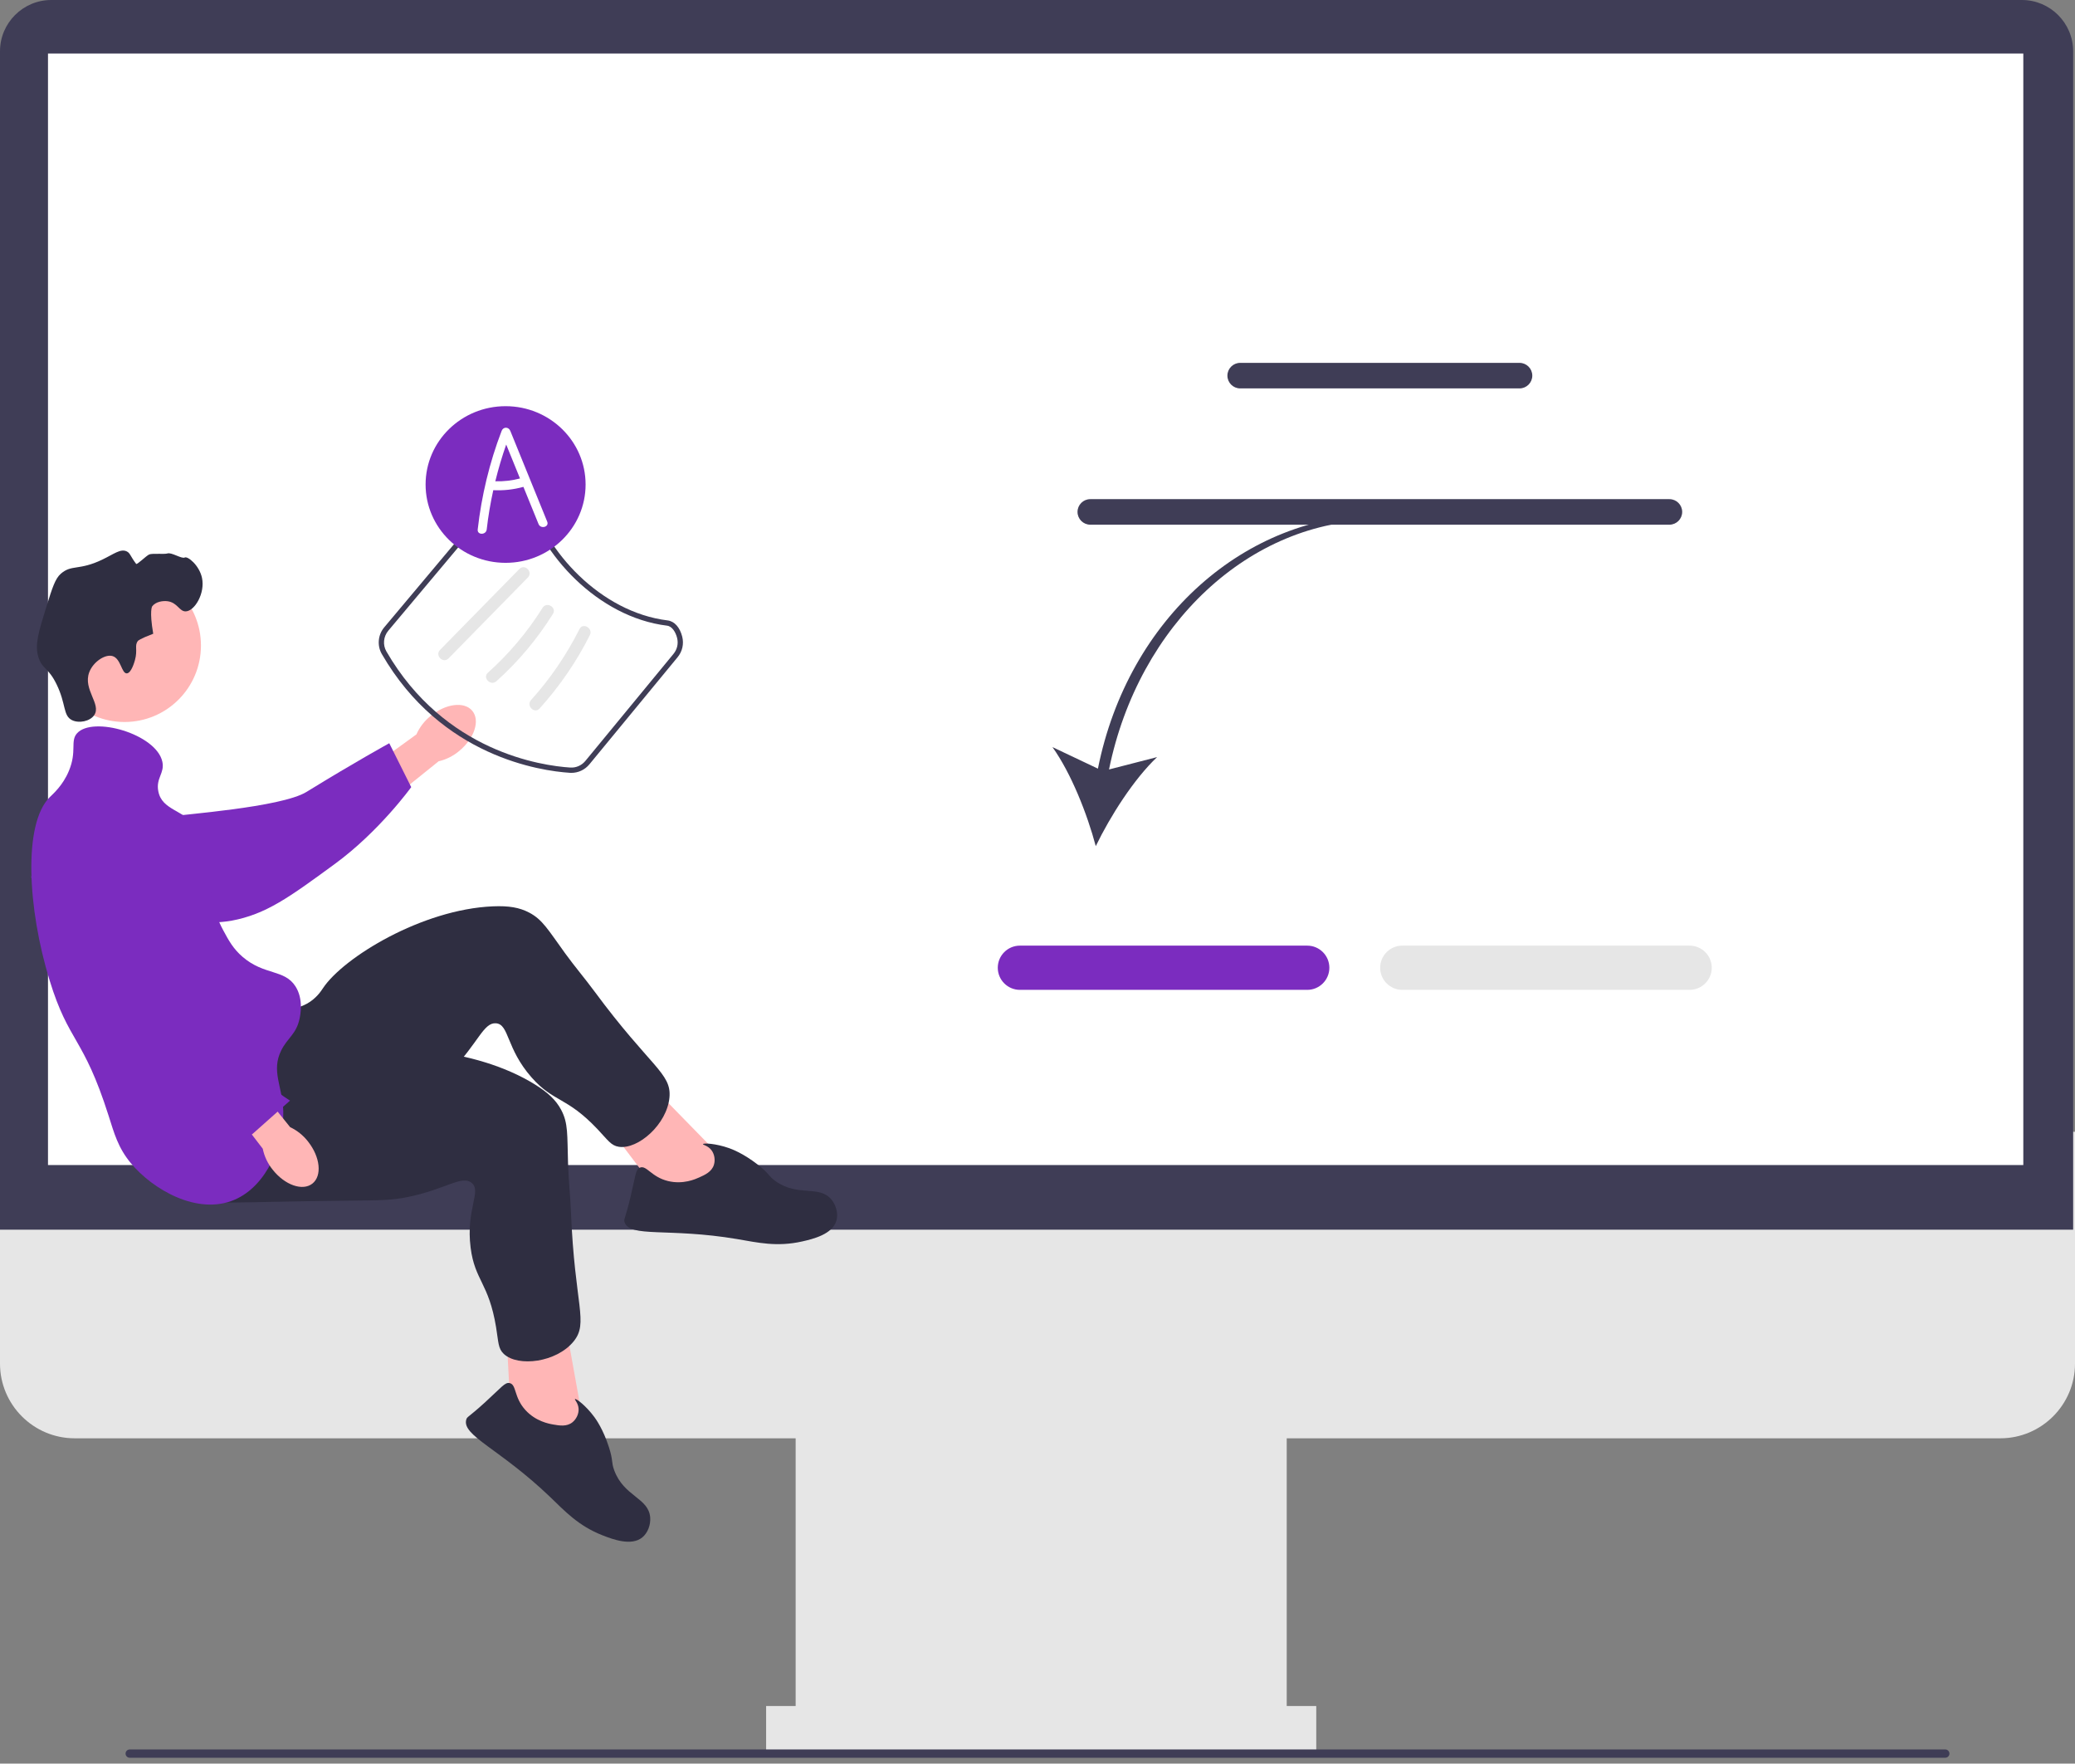 <svg width="253" height="215" viewBox="0 0 253 215" fill="none" xmlns="http://www.w3.org/2000/svg">
<rect x="0" y="0" width="253" height="215" fill="#808080" stroke="none"/>
<g clip-path="url(#clip0_3_112)">
<path d="M243.894 175.344H9.106C4.085 175.344 0 171.259 0 166.238V137.979H253V166.238C253 171.259 248.915 175.344 243.894 175.344Z" fill="#E6E6E6"/>
<path d="M156.887 170.617H97.013V213.384H156.887V170.617Z" fill="#E6E6E6"/>
<path d="M160.488 207.982H93.412V213.384H160.488V207.982Z" fill="#E6E6E6"/>
<path d="M252.775 149.909H0V6.249C0 2.804 2.804 0 6.249 0H246.526C249.971 0 252.775 2.804 252.775 6.249V149.909Z" fill="#3F3D56"/>
<path d="M246.697 6.528H5.852V142.031H246.697V6.528Z" fill="white"/>
<path d="M52.495 87.291C54.338 85.768 56.618 85.484 57.587 86.658C58.557 87.831 57.848 90.017 56.004 91.54C55.275 92.159 54.409 92.594 53.478 92.809L45.586 99.165L42.683 95.397L50.771 89.532C51.159 88.658 51.75 87.89 52.495 87.291H52.495Z" fill="#FFB6B6"/>
<path d="M6.88 101.63C6.876 101.349 6.879 98.897 8.694 97.348C10.779 95.568 13.72 96.288 14.752 96.541C17.136 97.125 17.331 98.147 19.57 99.198C23.758 101.163 18.51 100.157 21.002 99.527C21.865 99.309 34.274 98.448 37.363 96.547C43.37 92.85 47.463 90.608 47.463 90.608L50.139 95.959C50.139 95.959 46.27 101.339 40.824 105.325C35.238 109.414 32.445 111.458 28.201 112.248C27.835 112.316 18.845 113.851 11.605 108.441C9.953 107.207 6.927 104.946 6.88 101.63L6.88 101.63Z" fill="#7B2CBF"/>
<path d="M15.181 88.019C20.329 88.019 24.502 83.846 24.502 78.698C24.502 73.55 20.329 69.376 15.181 69.376C10.033 69.376 5.859 73.55 5.859 78.698C5.859 83.846 10.033 88.019 15.181 88.019Z" fill="#FFB6B6"/>
<path d="M88.184 141.324L78.584 131.497L73.628 136.666L80.781 146.088L87.875 146.9L88.184 141.324Z" fill="#FFB6B6"/>
<path d="M33.368 122.897C33.929 122.943 35.714 123.301 37.419 122.362C38.583 121.722 39.18 120.77 39.382 120.467C41.883 116.71 51.483 110.852 60.1 110.492C62.051 110.41 63.335 110.636 64.503 111.245C66.158 112.107 66.819 113.343 68.919 116.239C70.068 117.823 71.34 119.315 72.502 120.888C79.31 130.101 81.891 130.824 81.627 133.778C81.335 137.055 77.8 140.164 75.451 139.805C74.489 139.658 74.117 138.989 72.832 137.635C69.063 133.665 67.504 134.398 64.821 131.357C61.688 127.806 62.099 124.862 60.464 124.749C58.949 124.643 58.305 127.155 55.069 130.491C53.589 132.018 52.534 132.718 49.322 134.946C36.814 143.624 36.615 144.233 34.09 144.926C32.986 145.228 25.147 147.377 22.355 143.957C17.985 138.606 28.308 122.476 33.368 122.897V122.897Z" fill="#2F2E41"/>
<path d="M85.249 143.544C85.955 143.227 86.78 142.857 87.046 142.004C87.226 141.427 87.122 140.716 86.751 140.225C86.322 139.658 85.688 139.583 85.713 139.482C85.752 139.33 87.252 139.389 88.899 139.972C89.21 140.081 90.618 140.596 92.409 141.994C93.844 143.114 93.651 143.339 94.55 143.985C97.312 145.967 99.903 144.405 101.397 146.264C101.974 146.982 102.22 148.001 101.977 148.824C101.49 150.479 99.12 151.048 97.824 151.342C94.704 152.05 92.342 151.472 89.876 151.056C81.49 149.643 76.778 150.93 76.147 148.987C76.028 148.62 76.221 148.651 76.868 145.953C77.506 143.289 77.485 142.558 78.029 142.344C78.847 142.023 79.396 143.484 81.458 143.984C83.284 144.426 84.791 143.75 85.249 143.544H85.249Z" fill="#2F2E41"/>
<path d="M71.117 173.47L68.691 159.949L61.688 161.443L62.315 173.256L67.73 177.911L71.117 173.47Z" fill="#FFB6B6"/>
<path d="M36.107 127.442C36.545 127.795 37.821 129.093 39.759 129.275C41.082 129.398 42.11 128.946 42.447 128.808C46.626 127.104 57.86 127.648 65.192 132.188C66.852 133.216 67.788 134.125 68.412 135.284C69.297 136.927 69.15 138.321 69.262 141.896C69.324 143.852 69.538 145.8 69.616 147.755C70.076 159.201 71.805 161.249 69.929 163.545C67.846 166.092 63.176 166.68 61.434 165.064C60.72 164.402 60.788 163.64 60.485 161.797C59.596 156.396 57.894 156.127 57.382 152.104C56.783 147.407 58.776 145.202 57.488 144.19C56.293 143.251 54.349 144.968 49.799 145.912C47.716 146.344 46.451 146.331 42.542 146.371C27.319 146.528 26.812 146.92 24.334 146.075C23.25 145.706 15.558 143.082 15.168 138.684C14.557 131.802 32.156 124.253 36.107 127.442H36.107Z" fill="#2F2E41"/>
<path d="M67.441 173.66C68.203 173.794 69.095 173.951 69.793 173.394C70.266 173.018 70.579 172.371 70.548 171.756C70.512 171.046 70.029 170.628 70.106 170.56C70.225 170.455 71.432 171.347 72.468 172.753C72.663 173.019 73.54 174.235 74.236 176.398C74.795 178.13 74.509 178.208 74.891 179.247C76.063 182.439 79.084 182.601 79.276 184.978C79.35 185.896 78.982 186.877 78.318 187.422C76.986 188.518 74.705 187.658 73.468 187.173C70.489 186.007 68.859 184.203 67.052 182.474C60.906 176.595 56.284 175.014 56.853 173.053C56.961 172.681 57.104 172.816 59.154 170.946C61.178 169.101 61.571 168.484 62.141 168.613C62.998 168.806 62.633 170.323 64.058 171.894C65.32 173.286 66.947 173.573 67.441 173.66Z" fill="#2F2E41"/>
<path d="M16.452 80.48C16.814 79.182 16.359 78.709 16.823 78.126C16.823 78.126 17.01 77.892 18.682 77.259C18.189 74.398 18.558 73.914 18.558 73.914C18.983 73.356 19.836 73.222 20.416 73.294C21.643 73.449 21.861 74.558 22.646 74.533C23.731 74.499 25.032 72.327 24.628 70.445C24.299 68.91 22.878 67.769 22.522 67.967C22.169 68.163 20.898 67.298 20.416 67.472C20.087 67.59 18.537 67.433 18.186 67.596C17.802 67.774 16.704 68.882 16.599 68.742C15.868 67.772 15.884 67.433 15.46 67.224C14.71 66.853 13.894 67.538 12.487 68.215C9.592 69.607 8.745 68.777 7.408 69.95C6.732 70.542 6.37 71.674 5.673 73.914C4.699 77.046 4.212 78.613 4.682 80.108C5.162 81.633 5.869 81.302 6.912 83.453C8.074 85.849 7.673 87.241 8.771 87.789C9.619 88.213 10.982 87.943 11.496 87.17C12.377 85.845 10.1 84.054 10.877 81.967C11.353 80.685 12.824 79.714 13.726 79.984C14.746 80.29 14.821 82.119 15.46 82.091C16.008 82.066 16.388 80.706 16.452 80.48H16.452Z" fill="#2F2E41"/>
<path d="M9.39 89.4C11.297 87.261 19.067 89.475 19.797 92.869C20.096 94.265 18.989 94.854 19.301 96.461C19.757 98.812 22.34 98.652 24.256 101.045C26.978 104.443 24.174 107.764 27.23 113.434C27.883 114.646 28.433 115.667 29.584 116.655C32.224 118.923 34.681 118.145 36.026 120.248C37.031 121.82 36.618 123.758 36.521 124.212C36.125 126.074 35.049 126.527 34.291 128.053C33.031 130.591 34.458 132.454 34.539 135.486C34.641 139.28 32.624 144.539 28.593 146.264C24.063 148.203 18.6 144.992 15.956 141.804C14.379 139.902 13.921 138.147 13.23 135.982C10.146 126.302 8.404 127.177 6.045 119.505C3.349 110.733 2.819 100.457 6.045 97.205C6.473 96.774 7.65 95.778 8.399 93.984C9.407 91.57 8.536 90.357 9.39 89.4L9.39 89.4Z" fill="#7B2CBF"/>
<path d="M37.576 139.188C39.054 141.067 39.284 143.353 38.088 144.294C36.892 145.235 34.724 144.475 33.245 142.595C32.643 141.852 32.229 140.976 32.036 140.04L25.87 131.999L29.056 129.569L35.376 137.412C36.24 137.82 36.995 138.429 37.576 139.188H37.576Z" fill="#FFB6B6"/>
<path d="M14.995 97.551C15.269 97.49 17.669 96.992 19.557 98.453C21.725 100.13 21.62 103.157 21.583 104.219C21.498 106.672 20.537 107.072 19.965 109.477C18.895 113.978 20.932 118.161 22.058 120.472C22.447 121.272 23.699 123.719 26.19 126.355C31.036 131.482 35.359 134.179 35.359 134.179L30.715 138.308C30.715 138.308 23.316 136.053 18.303 131.535C13.161 126.901 5.253 110.504 3.614 106.51C3.473 106.166 5.473 111.758 9.291 103.566C10.162 101.697 11.758 98.274 14.995 97.551H14.995Z" fill="#7B2CBF"/>
<path d="M133.867 93.705L128.322 91.078C130.596 94.252 132.556 99.21 133.605 103.154C135.382 99.48 138.246 94.984 141.081 92.298L135.22 93.806C138.831 76.106 152.415 63.399 167.97 63.399L168.19 62.76C151.942 62.76 137.555 75.29 133.867 93.705Z" fill="#3F3D56"/>
<path d="M159.391 120.674H124.352C122.866 120.674 121.657 119.465 121.657 117.979C121.657 116.492 122.866 115.283 124.352 115.283H159.391C160.877 115.283 162.086 116.492 162.086 117.979C162.086 119.465 160.877 120.674 159.391 120.674Z" fill="#7B2CBF"/>
<path d="M206.014 120.674H170.976C169.489 120.674 168.28 119.465 168.28 117.979C168.28 116.492 169.489 115.283 170.976 115.283H206.014C207.5 115.283 208.709 116.492 208.709 117.979C208.709 119.465 207.5 120.674 206.014 120.674Z" fill="#E6E6E6"/>
<path d="M185.272 47.351H151.212C150.354 47.351 149.655 46.653 149.655 45.794C149.655 44.935 150.354 44.237 151.212 44.237H185.272C186.13 44.237 186.829 44.935 186.829 45.794C186.829 46.653 186.13 47.351 185.272 47.351V47.351Z" fill="#3F3D56"/>
<path d="M203.548 63.965H132.936C132.077 63.965 131.379 63.267 131.379 62.408C131.379 61.549 132.077 60.851 132.936 60.851H203.548C204.407 60.851 205.105 61.549 205.105 62.408C205.105 63.267 204.407 63.965 203.548 63.965Z" fill="#3F3D56"/>
<path d="M15.31 213.782C15.31 214.062 15.534 214.287 15.814 214.287H237.186C237.465 214.287 237.69 214.062 237.69 213.782C237.69 213.503 237.465 213.278 237.186 213.278H15.814C15.534 213.278 15.31 213.503 15.31 213.782Z" fill="#3F3D56"/>
<path d="M69.668 94.22C69.607 94.22 69.548 94.218 69.487 94.214C65.94 93.986 53.803 92.269 46.557 79.74C45.96 78.709 46.078 77.397 46.849 76.478L60.269 60.489C60.817 59.835 61.665 59.459 62.523 59.469C63.117 59.483 64.522 59.633 64.795 60.716C66.407 67.115 73.214 74.638 81.4 75.635C82.23 75.736 82.896 76.477 83.182 77.615C83.405 78.502 83.199 79.416 82.616 80.123L71.866 93.177C71.32 93.84 70.519 94.22 69.668 94.22V94.22ZM62.472 60.112C61.816 60.112 61.178 60.406 60.761 60.903L47.343 76.891C46.744 77.605 46.652 78.62 47.114 79.418C54.2 91.67 66.062 93.349 69.529 93.572C70.237 93.619 70.916 93.317 71.37 92.768L82.119 79.714C82.571 79.166 82.73 78.459 82.558 77.772C82.389 77.1 81.976 76.354 81.322 76.274C72.865 75.244 65.835 67.478 64.171 60.873C64.036 60.338 63.224 60.13 62.51 60.112C62.497 60.112 62.485 60.112 62.472 60.112H62.472Z" fill="#3F3D56"/>
<path d="M54.689 80.267L64.364 70.402C65.025 69.728 63.989 68.69 63.327 69.365L53.652 79.23C52.991 79.904 54.027 80.942 54.689 80.267Z" fill="#E6E6E6"/>
<path d="M60.528 83.046C63.198 80.653 65.518 77.882 67.418 74.841C67.92 74.038 66.652 73.302 66.152 74.101C64.315 77.04 62.072 79.695 59.491 82.009C58.787 82.64 59.827 83.674 60.528 83.046H60.528Z" fill="#E6E6E6"/>
<path d="M65.791 86.373C68.222 83.68 70.291 80.675 71.92 77.433C72.343 76.592 71.078 75.849 70.654 76.693C69.08 79.825 67.103 82.734 64.754 85.337C64.123 86.035 65.157 87.076 65.791 86.373H65.791Z" fill="#E6E6E6"/>
<path d="M61.646 68.615C67.033 68.615 71.4 64.34 71.4 59.066C71.4 53.793 67.033 49.518 61.646 49.518C56.259 49.518 51.892 53.793 51.892 59.066C51.892 64.34 56.259 68.615 61.646 68.615Z" fill="#7B2CBF"/>
<path d="M66.721 63.596C65.221 59.907 63.721 56.219 62.221 52.531C62.014 52.022 61.365 52.004 61.162 52.531C59.68 56.398 58.712 60.433 58.246 64.546C58.167 65.247 59.265 65.242 59.344 64.546C59.526 62.937 59.796 61.339 60.144 59.758C61.38 59.823 62.626 59.684 63.819 59.354C64.433 60.865 65.048 62.376 65.663 63.887C65.925 64.533 66.988 64.251 66.721 63.596ZM60.392 58.673C60.762 57.16 61.205 55.664 61.72 54.193L63.402 58.329C62.417 58.588 61.409 58.703 60.392 58.673Z" fill="white"/>
</g>
<defs>
<clipPath id="clip0_3_112">
<rect width="253" height="214.287" fill="white"/>
</clipPath>
</defs>
</svg>
